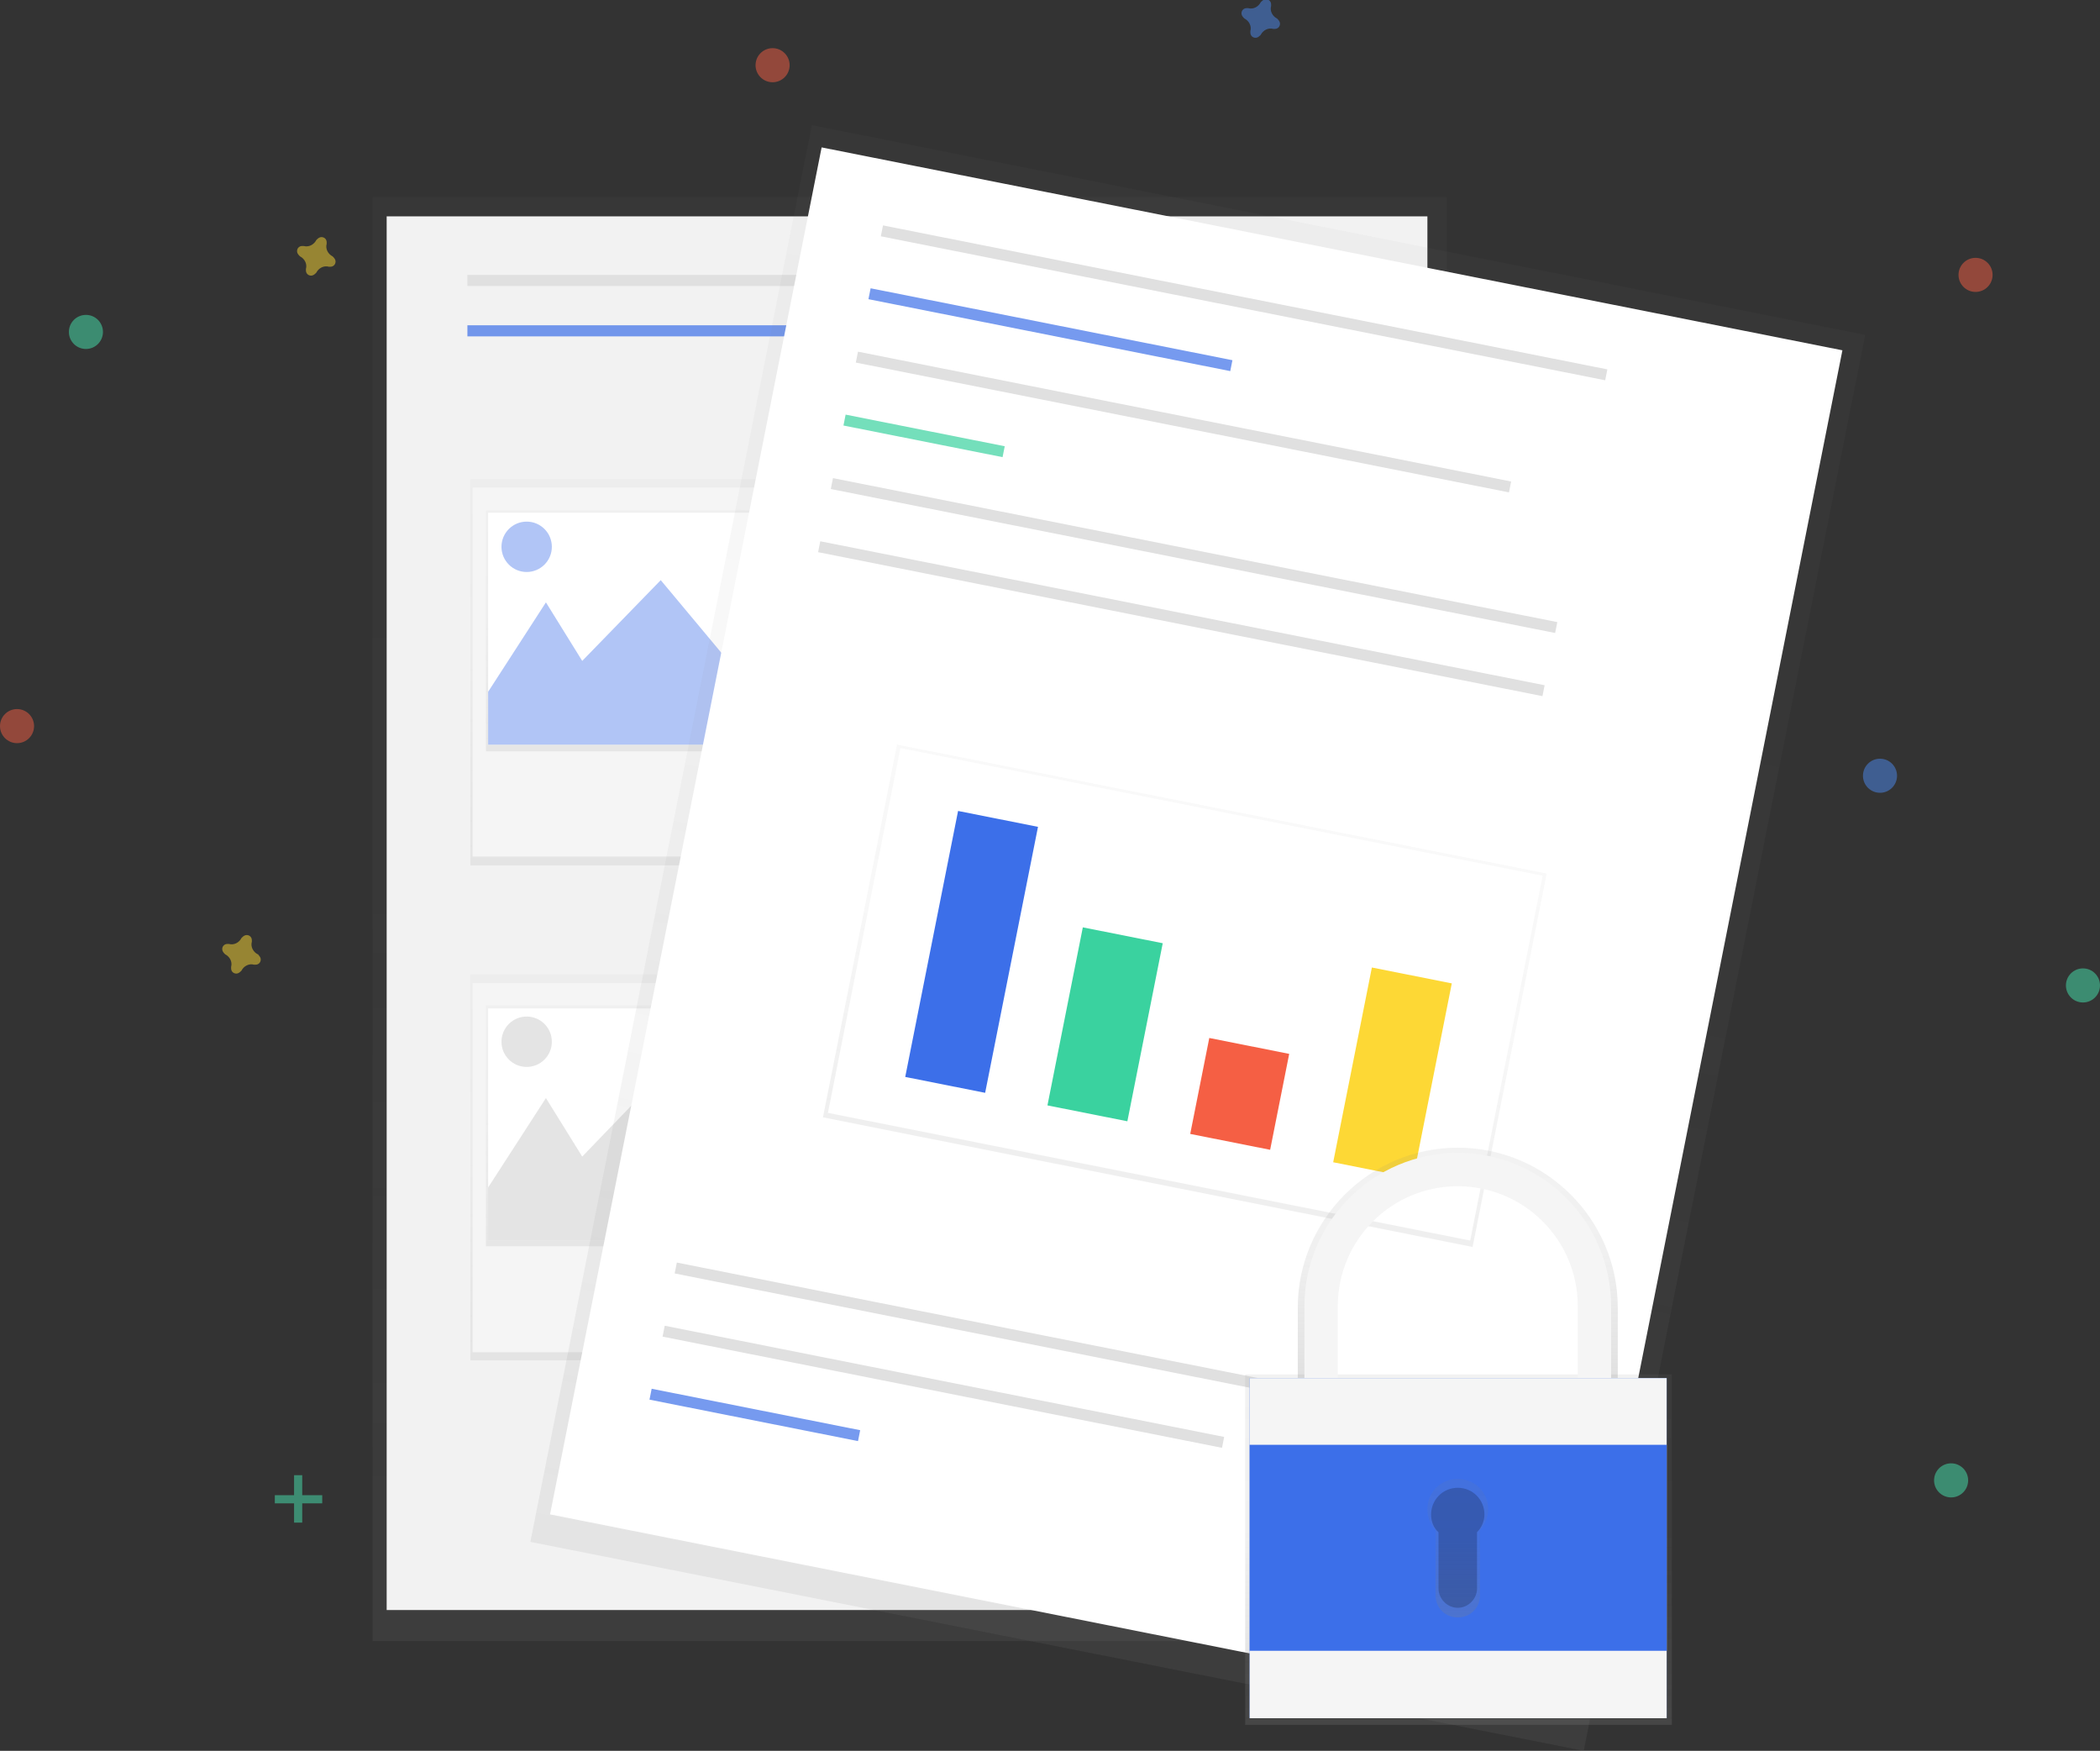 <svg version="1.1" id="e8f68bdd-4984-4f2e-95b7-7fc8ec281257" xmlns="http://www.w3.org/2000/svg" xmlns:xlink="http://www.w3.org/1999/xlink" x="0" y="0" viewBox="0 0 283.5 236.3" xml:space="preserve"><rect x="0" y="0" width="283.5" height="236.3" fill="#333333" stroke="none"/><style>.st0{opacity:.5}.st3{fill:#e0e0e0}.st4{opacity:.7;fill:#3c6fe9;enable-background:new}.st6{fill:#f5f5f5}.st8{fill:#fff}.st10,.st14{opacity:.4;fill:#3c6fe9;enable-background:new}.st14{fill:#bdbdbd}.st18{fill:#3c6fe9}.st22{fill:#47e6b1}.st23{fill:#4d8af0}.st23,.st25,.st26{opacity:.5;enable-background:new}.st25{fill:#f55f44}.st26{fill:#47e6b1}</style><g class="st0"><linearGradient id="SVGID_1_" gradientUnits="userSpaceOnUse" x1="122.799" y1="-452.9" x2="122.799" y2="-258.043" gradientTransform="matrix(1 0 0 -1 0 -231.48)"><stop offset="0" stop-color="gray" stop-opacity=".25"/><stop offset=".54" stop-color="gray" stop-opacity=".12"/><stop offset="1" stop-color="gray" stop-opacity=".1"/></linearGradient><path fill="url(#SVGID_1_)" d="M50.3 26.6h145v194.9h-145z"/></g><path fill="#f2f2f2" d="M52.2 29.2h140.5v188.1H52.2z"/><path class="st3" d="M63.1 37.1h48.3v1.5H63.1z"/><path class="st4" d="M63.1 43.9h48.3v1.5H63.1z"/><path class="st3" d="M118.6 37.1h48.3v1.5h-48.3zm7.6 43.1h48.3v1.5h-48.3zm1.1 4.1h48.3v1.5h-48.3zm2.3 4.2h48.3V90h-48.3zm-3.4 58.5h48.3v1.5h-48.3zm1.1 4.2h48.3v1.5h-48.3zm2.3 4.1h48.3v1.5h-48.3z"/><g class="st0"><linearGradient id="SVGID_2_" gradientUnits="userSpaceOnUse" x1="89.19" y1="-348.296" x2="89.19" y2="-296.184" gradientTransform="matrix(1 0 0 -1 0 -231.48)"><stop offset="0" stop-color="gray" stop-opacity=".25"/><stop offset=".54" stop-color="gray" stop-opacity=".12"/><stop offset="1" stop-color="gray" stop-opacity=".1"/></linearGradient><path fill="url(#SVGID_2_)" d="M63.5 64.7h51.4v52.1H63.5z"/></g><path class="st6" d="M63.8 65.8h50.5v49.8H63.8z"/><g class="st0"><linearGradient id="SVGID_3_" gradientUnits="userSpaceOnUse" x1="89.188" y1="-332.813" x2="89.188" y2="-300.337" gradientTransform="matrix(1 0 0 -1 0 -231.48)"><stop offset="0" stop-color="gray" stop-opacity=".25"/><stop offset=".54" stop-color="gray" stop-opacity=".12"/><stop offset="1" stop-color="gray" stop-opacity=".1"/></linearGradient><path fill="url(#SVGID_3_)" d="M65.6 68.9h47.1v32.5H65.6z"/></g><path class="st8" d="M65.9 69.2h46.5v31.3H65.9z"/><defs><path id="SVGID_4_" d="M65.9 69.2h46.5v31.3H65.9z"/></defs><clipPath id="SVGID_5_"><use xlink:href="#SVGID_4_" overflow="visible"/></clipPath><g clip-path="url(#SVGID_5_)"><path class="st10" d="M62 99.4l11.7-18.1 4.9 7.9 10.6-10.9 9.1 10.9 7.9-16.2 20.4 32.5-66.1-2.3z"/><circle class="st10" cx="71.1" cy="73.8" r="3.4"/></g><g class="st0"><linearGradient id="SVGID_6_" gradientUnits="userSpaceOnUse" x1="89.19" y1="-415.135" x2="89.19" y2="-363.023" gradientTransform="matrix(1 0 0 -1 0 -231.48)"><stop offset="0" stop-color="gray" stop-opacity=".25"/><stop offset=".54" stop-color="gray" stop-opacity=".12"/><stop offset="1" stop-color="gray" stop-opacity=".1"/></linearGradient><path fill="url(#SVGID_6_)" d="M63.5 131.5h51.4v52.1H63.5z"/></g><path class="st6" d="M63.8 132.7h50.5v49.8H63.8z"/><g class="st0"><linearGradient id="SVGID_7_" gradientUnits="userSpaceOnUse" x1="89.188" y1="-399.655" x2="89.188" y2="-367.179" gradientTransform="matrix(1 0 0 -1 0 -231.48)"><stop offset="0" stop-color="gray" stop-opacity=".25"/><stop offset=".54" stop-color="gray" stop-opacity=".12"/><stop offset="1" stop-color="gray" stop-opacity=".1"/></linearGradient><path fill="url(#SVGID_7_)" d="M65.6 135.7h47.1v32.5H65.6z"/></g><path id="b429ac3a-f8a8-4171-bcce-5b6c002c0714" class="st8" d="M65.9 136.1h46.5v31.3H65.9z"/><defs><path id="SVGID_8_" d="M65.9 136.1h46.5v31.3H65.9z"/></defs><clipPath id="SVGID_9_"><use xlink:href="#SVGID_8_" overflow="visible"/></clipPath><g clip-path="url(#SVGID_9_)"><path class="st14" d="M62 166.3l11.7-18.1 4.9 7.9 10.6-11 9.1 11 7.9-16.2 20.4 32.4-66.1-2.2z"/><circle class="st14" cx="71.1" cy="140.6" r="3.4"/></g><g class="st0"><linearGradient id="SVGID_10_" gradientUnits="userSpaceOnUse" x1="365.135" y1="-395.666" x2="365.135" y2="-200.81" gradientTransform="scale(1 -1) rotate(-11.239 1135.507 821.372)"><stop offset="0" stop-color="gray" stop-opacity=".25"/><stop offset=".54" stop-color="gray" stop-opacity=".12"/><stop offset="1" stop-color="gray" stop-opacity=".1"/></linearGradient><path fill="url(#SVGID_10_)" d="M71.6 208.1l38-191.2 142.2 28.3-38 191.1z"/></g><path transform="rotate(-78.761 161.461 125.816)" class="st8" d="M67.4 55.6h188.1v140.5H67.4z"/><path transform="rotate(-78.761 167.965 40.86)" class="st3" d="M167.2-9h1.5v99.7h-1.5z"/><path transform="rotate(-78.761 140.137 180.87)" class="st3" d="M139.4 131h1.5v99.7h-1.5z"/><path transform="rotate(-78.761 127.333 187.181)" class="st3" d="M126.6 148.7h1.5v77h-1.5z"/><path transform="rotate(-78.761 101.937 190.987)" class="st4" d="M101.2 176.6h1.5v28.7h-1.5z"/><path transform="rotate(-78.761 141.828 44.524)" class="st4" d="M141.1 19.6h1.5v49.8h-1.5z"/><path transform="rotate(-78.761 159.766 56.943)" class="st3" d="M159 12h1.5v89.9H159z"/><path transform="rotate(-78.761 124.739 58.838)" opacity=".7" fill="#3ad29f" d="M124 47.9h1.5v21.9H124z"/><path transform="rotate(-78.761 161.193 74.937)" class="st3" d="M160.4 25.1h1.5v99.7h-1.5z"/><g class="st0"><linearGradient id="SVGID_11_" gradientUnits="userSpaceOnUse" x1="364.942" y1="-331.856" x2="364.942" y2="-280.497" gradientTransform="scale(1 -1) rotate(-11.239 1135.546 821.37)"><stop offset="0" stop-color="gray" stop-opacity=".25"/><stop offset=".54" stop-color="gray" stop-opacity=".12"/><stop offset="1" stop-color="gray" stop-opacity=".1"/></linearGradient><path fill="url(#SVGID_11_)" d="M111.1 150.8l10-50.3 87.7 17.4-10 50.4z"/></g><path transform="rotate(-78.761 160.006 134.189)" class="st8" d="M134.9 90h50.2v88.4h-50.2z"/><path transform="rotate(-78.761 159.5 83.456)" class="st3" d="M158.7 33.6h1.5v99.7h-1.5z"/><path transform="rotate(-78.761 131.117 128.445)" class="st18" d="M112.8 123h36.6v11h-36.6z"/><path transform="rotate(-78.761 149.198 138.201)" fill="#3ad29f" d="M136.9 132.7h24.5v11h-24.5z"/><path transform="rotate(-78.761 167.354 147.582)" fill="#f55f44" d="M160.7 142.1h13.2v11h-13.2z"/><path transform="rotate(-78.761 187.94 144.745)" fill="#fdd835" d="M174.5 139.3h26.8v11h-26.8z"/><g class="st0"><path class="st22" d="M39.7 199.1h1.1v6.4h-1.1z"/><path class="st22" d="M37.1 201.8h6.4v1.1h-6.4z"/></g><path class="st23" d="M172.4 2.5c-.6-.3-1-1-.8-1.7V.6c0-.4-.3-.7-.7-.7-.2 0-.4.1-.6.3l-.1.1c-.3.6-1 1-1.7.8h-.2c-.4 0-.7.3-.7.7 0 .2.1.4.3.6l.1.1c.6.3 1 1 .8 1.7v.2c0 .4.3.7.7.7.2 0 .4-.1.6-.3l.1-.1c.3-.6 1-1 1.7-.8h.2c.4 0 .7-.3.7-.7 0-.2-.1-.4-.3-.6l-.1-.1z"/><path d="M44.9 34.6c-.6-.3-1-1-.8-1.7v-.2c0-.4-.3-.7-.7-.7-.2 0-.4.1-.6.3l-.1.1c-.3.6-1 1-1.7.8h-.2c-.4 0-.7.3-.7.7 0 .2.1.4.3.6l.1.1c.6.3 1 1 .8 1.7v.2c0 .4.3.7.7.7.2 0 .4-.1.6-.3l.1-.1c.3-.6 1-1 1.7-.8h.2c.4 0 .7-.3.7-.7 0-.2-.1-.4-.3-.6l-.1-.1zm-10.1 94.2c-.6-.3-1-1-.8-1.7v-.2c0-.4-.3-.7-.7-.7-.2 0-.4.1-.6.3l-.1.1c-.3.6-1 1-1.7.8h-.2c-.4 0-.7.3-.7.7 0 .2.1.4.3.6l.1.1c.6.3 1 1 .8 1.7v.2c0 .4.3.7.7.7.2 0 .4-.1.6-.3l.1-.1c.3-.6 1-1 1.7-.8h.2c.4 0 .7-.3.7-.7 0-.2-.1-.4-.3-.6 0-.1-.1-.1-.1-.1z" fill="#fdd835" opacity=".5"/><circle class="st25" cx="104.3" cy="8.8" r="2.3"/><circle class="st25" cx="2.3" cy="98" r="2.3"/><circle class="st25" cx="266.7" cy="37.1" r="2.3"/><circle class="st23" cx="253.8" cy="104.7" r="2.3"/><circle class="st26" cx="11.6" cy="44.8" r="2.3"/><circle class="st26" cx="263.4" cy="199.8" r="2.3"/><circle class="st26" cx="281.2" cy="133" r="2.3"/><linearGradient id="SVGID_12_" gradientUnits="userSpaceOnUse" x1="196.87" y1="-464.283" x2="196.87" y2="-417.024" gradientTransform="matrix(1 0 0 -1 0 -231.48)"><stop offset="0" stop-color="gray" stop-opacity=".25"/><stop offset=".54" stop-color="gray" stop-opacity=".12"/><stop offset="1" stop-color="gray" stop-opacity=".1"/></linearGradient><path fill="url(#SVGID_12_)" d="M168.1 185.5h57.6v47.3h-57.6z"/><linearGradient id="SVGID_13_" gradientUnits="userSpaceOnUse" x1="337.73" y1="-485.993" x2="337.73" y2="-453.657" gradientTransform="matrix(1 0 0 -1 -140.93 -298.71)"><stop offset="0" stop-color="gray" stop-opacity=".25"/><stop offset=".54" stop-color="gray" stop-opacity=".12"/><stop offset="1" stop-color="gray" stop-opacity=".1"/></linearGradient><path d="M180 176.5c0-9.3 7.6-16.8 16.9-16.8 9.3 0 16.8 7.5 16.8 16.8v10.8h4.7v-10.8c0-11.9-9.7-21.6-21.6-21.6-11.9 0-21.6 9.7-21.6 21.6v10.8h4.7l.1-10.8z" fill="url(#SVGID_13_)"/><path class="st6" d="M180.6 176.3c0-8.9 7.2-16.2 16.2-16.2 8.9 0 16.2 7.2 16.2 16.2v10.3h4.5v-10.3c0-11.4-9.3-20.7-20.7-20.7-11.4 0-20.7 9.3-20.7 20.7v10.3h4.5v-10.3z"/><path class="st18" d="M168.7 186H225v45.9h-56.3z"/><path class="st6" d="M168.7 186H225v45.9h-56.3z"/><path class="st18" d="M168.7 195H225v27.8h-56.3z"/><linearGradient id="SVGID_14_" gradientUnits="userSpaceOnUse" x1="337.732" y1="-517.011" x2="337.732" y2="-498.254" gradientTransform="matrix(1 0 0 -1 -140.93 -298.71)"><stop offset="0" stop-color="gray" stop-opacity=".25"/><stop offset=".54" stop-color="gray" stop-opacity=".12"/><stop offset="1" stop-color="gray" stop-opacity=".1"/></linearGradient><path d="M200.9 203.7c0-2.3-1.8-4.1-4.1-4.1s-4.1 1.8-4.1 4.1c0 1.1.4 2.1 1.1 2.8v8.8c0 1.7 1.3 3 3 3s3-1.3 3-3v-8.8c.7-.8 1.1-1.8 1.1-2.8z" fill="url(#SVGID_14_)"/><path d="M200.4 204.4c0-2-1.6-3.6-3.6-3.6s-3.6 1.6-3.6 3.6c0 .9.3 1.8 1 2.4v7.6c0 1.4 1.2 2.6 2.6 2.6s2.6-1.2 2.6-2.6v-7.6c.6-.6 1-1.5 1-2.4z" opacity=".2"/></svg>